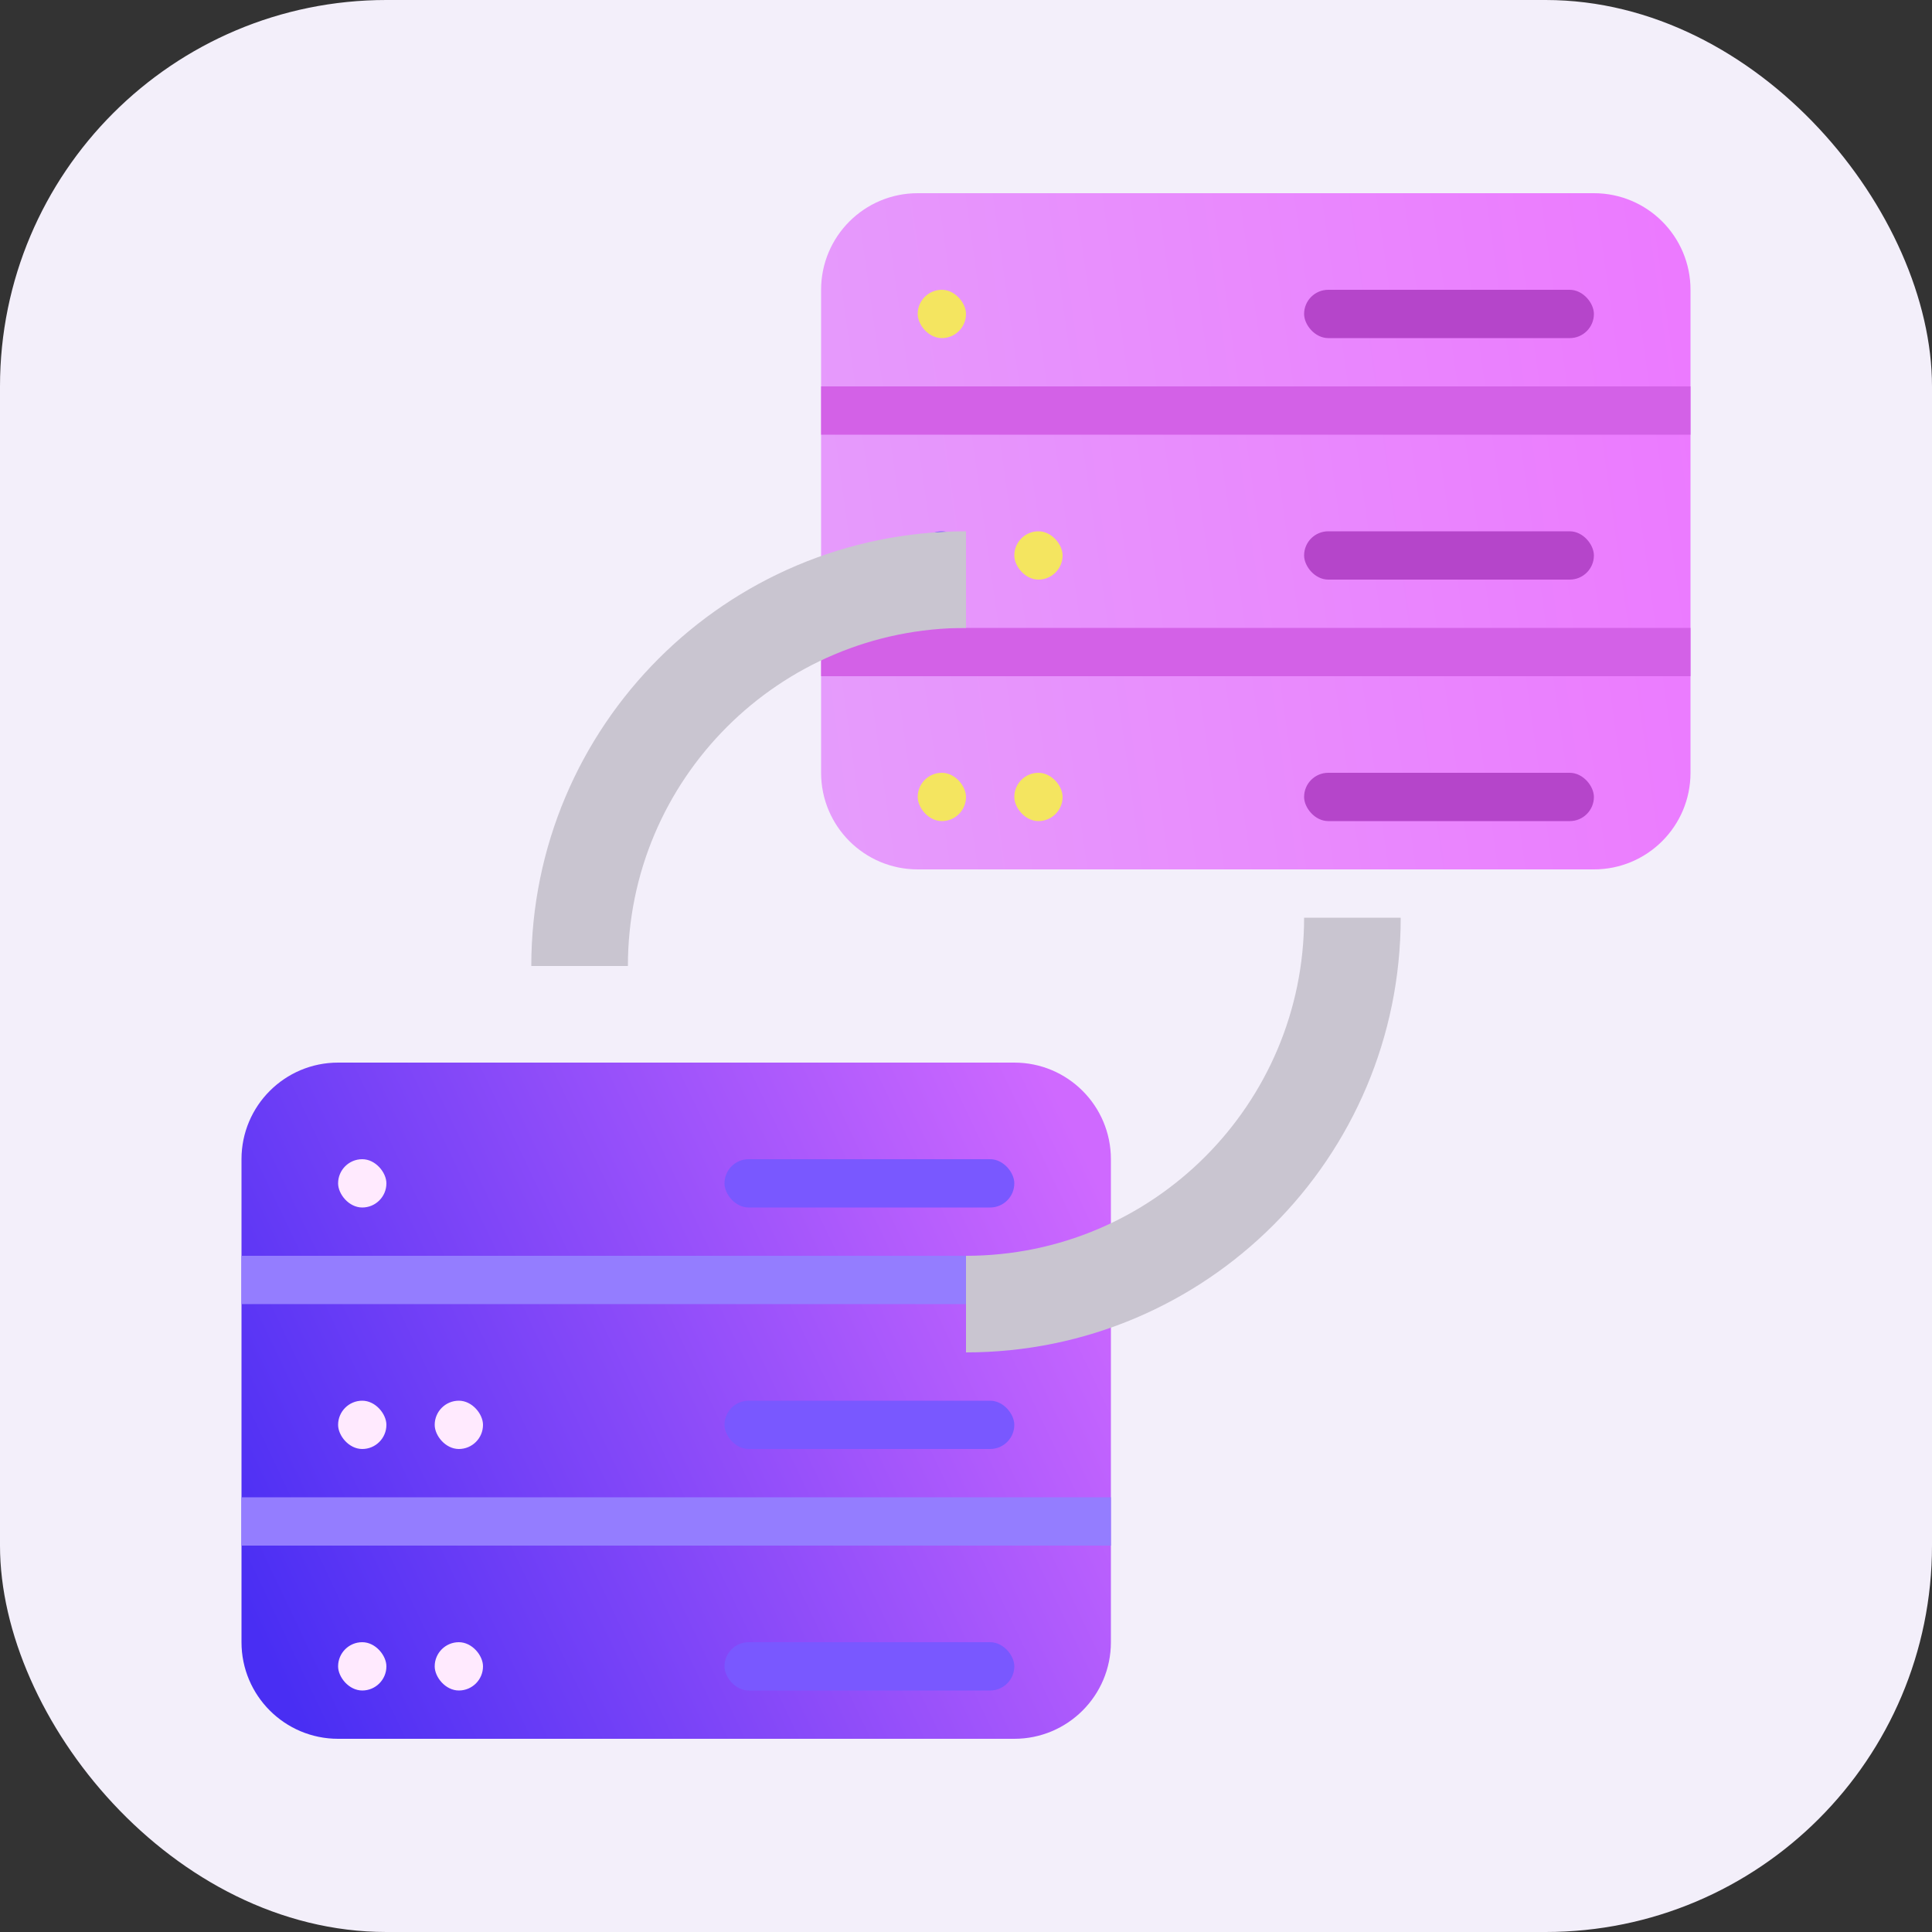 <svg width="40" height="40" viewBox="0 0 40 40" fill="none" xmlns="http://www.w3.org/2000/svg">
<rect x="0" y="0" width="40" height="40" fill="#333333" stroke="none"/>
<rect width="40" height="40" rx="8" fill="#F3EFFA"/>
<path d="M17 6C17 4.895 17.895 4 19 4H33C34.105 4 35 4.895 35 6V16C35 17.105 34.105 18 33 18H19C17.895 18 17 17.105 17 16V6Z" fill="url(#paint0_linear_1091_20131)"/>
<rect x="17" y="8" width="18" height="1" fill="#D361E7"/>
<rect x="27" y="6" width="6" height="1" rx="0.5" fill="#B545CA"/>
<rect x="19" y="6" width="1" height="1" rx="0.5" fill="#F4E560"/>
<rect x="27" y="11" width="6" height="1" rx="0.5" fill="#B545CA"/>
<rect x="19" y="11" width="1" height="1" rx="0.5" fill="#7958FF"/>
<rect x="21" y="11" width="1" height="1" rx="0.5" fill="#F4E560"/>
<rect x="27" y="16" width="6" height="1" rx="0.5" fill="#B545CA"/>
<rect x="19" y="16" width="1" height="1" rx="0.5" fill="#F4E560"/>
<rect x="21" y="16" width="1" height="1" rx="0.5" fill="#F4E560"/>
<rect x="17" y="13" width="18" height="1" fill="#D361E7"/>
<path d="M5 24C5 22.895 5.895 22 7 22H21C22.105 22 23 22.895 23 24V34C23 35.105 22.105 36 21 36H7C5.895 36 5 35.105 5 34V24Z" fill="url(#paint1_linear_1091_20131)"/>
<rect x="5" y="26" width="18" height="1" fill="#947DFF"/>
<rect x="15" y="24" width="6" height="1" rx="0.5" fill="#7958FF"/>
<rect x="7" y="24" width="1" height="1" rx="0.5" fill="#FFEAFE"/>
<rect x="15" y="29" width="6" height="1" rx="0.5" fill="#7958FF"/>
<rect x="7" y="29" width="1" height="1" rx="0.5" fill="#FFEAFE"/>
<rect x="9" y="29" width="1" height="1" rx="0.5" fill="#FFEAFE"/>
<rect x="15" y="34" width="6" height="1" rx="0.5" fill="#7958FF"/>
<rect x="7" y="34" width="1" height="1" rx="0.5" fill="#FFEAFE"/>
<rect x="9" y="34" width="1" height="1" rx="0.5" fill="#FFEAFE"/>
<rect x="5" y="31" width="18" height="1" fill="#947DFF"/>
<g style="mix-blend-mode:multiply">
<path d="M20 27C24.418 27 28 23.418 28 19M12 20C12 15.582 15.582 12 20 12" stroke="#C9C5D0" stroke-width="2"/>
</g>
<defs>
<linearGradient id="paint0_linear_1091_20131" x1="12.5" y1="13.333" x2="36.414" y2="9.979" gradientUnits="userSpaceOnUse">
<stop stop-color="#E4A3FB"/>
<stop offset="1" stop-color="#EC78FF"/>
</linearGradient>
<linearGradient id="paint1_linear_1091_20131" x1="3.521" y1="30.021" x2="21.363" y2="21.551" gradientUnits="userSpaceOnUse">
<stop stop-color="#492EF3"/>
<stop offset="1" stop-color="#CF69FF"/>
</linearGradient>
</defs>
</svg>
